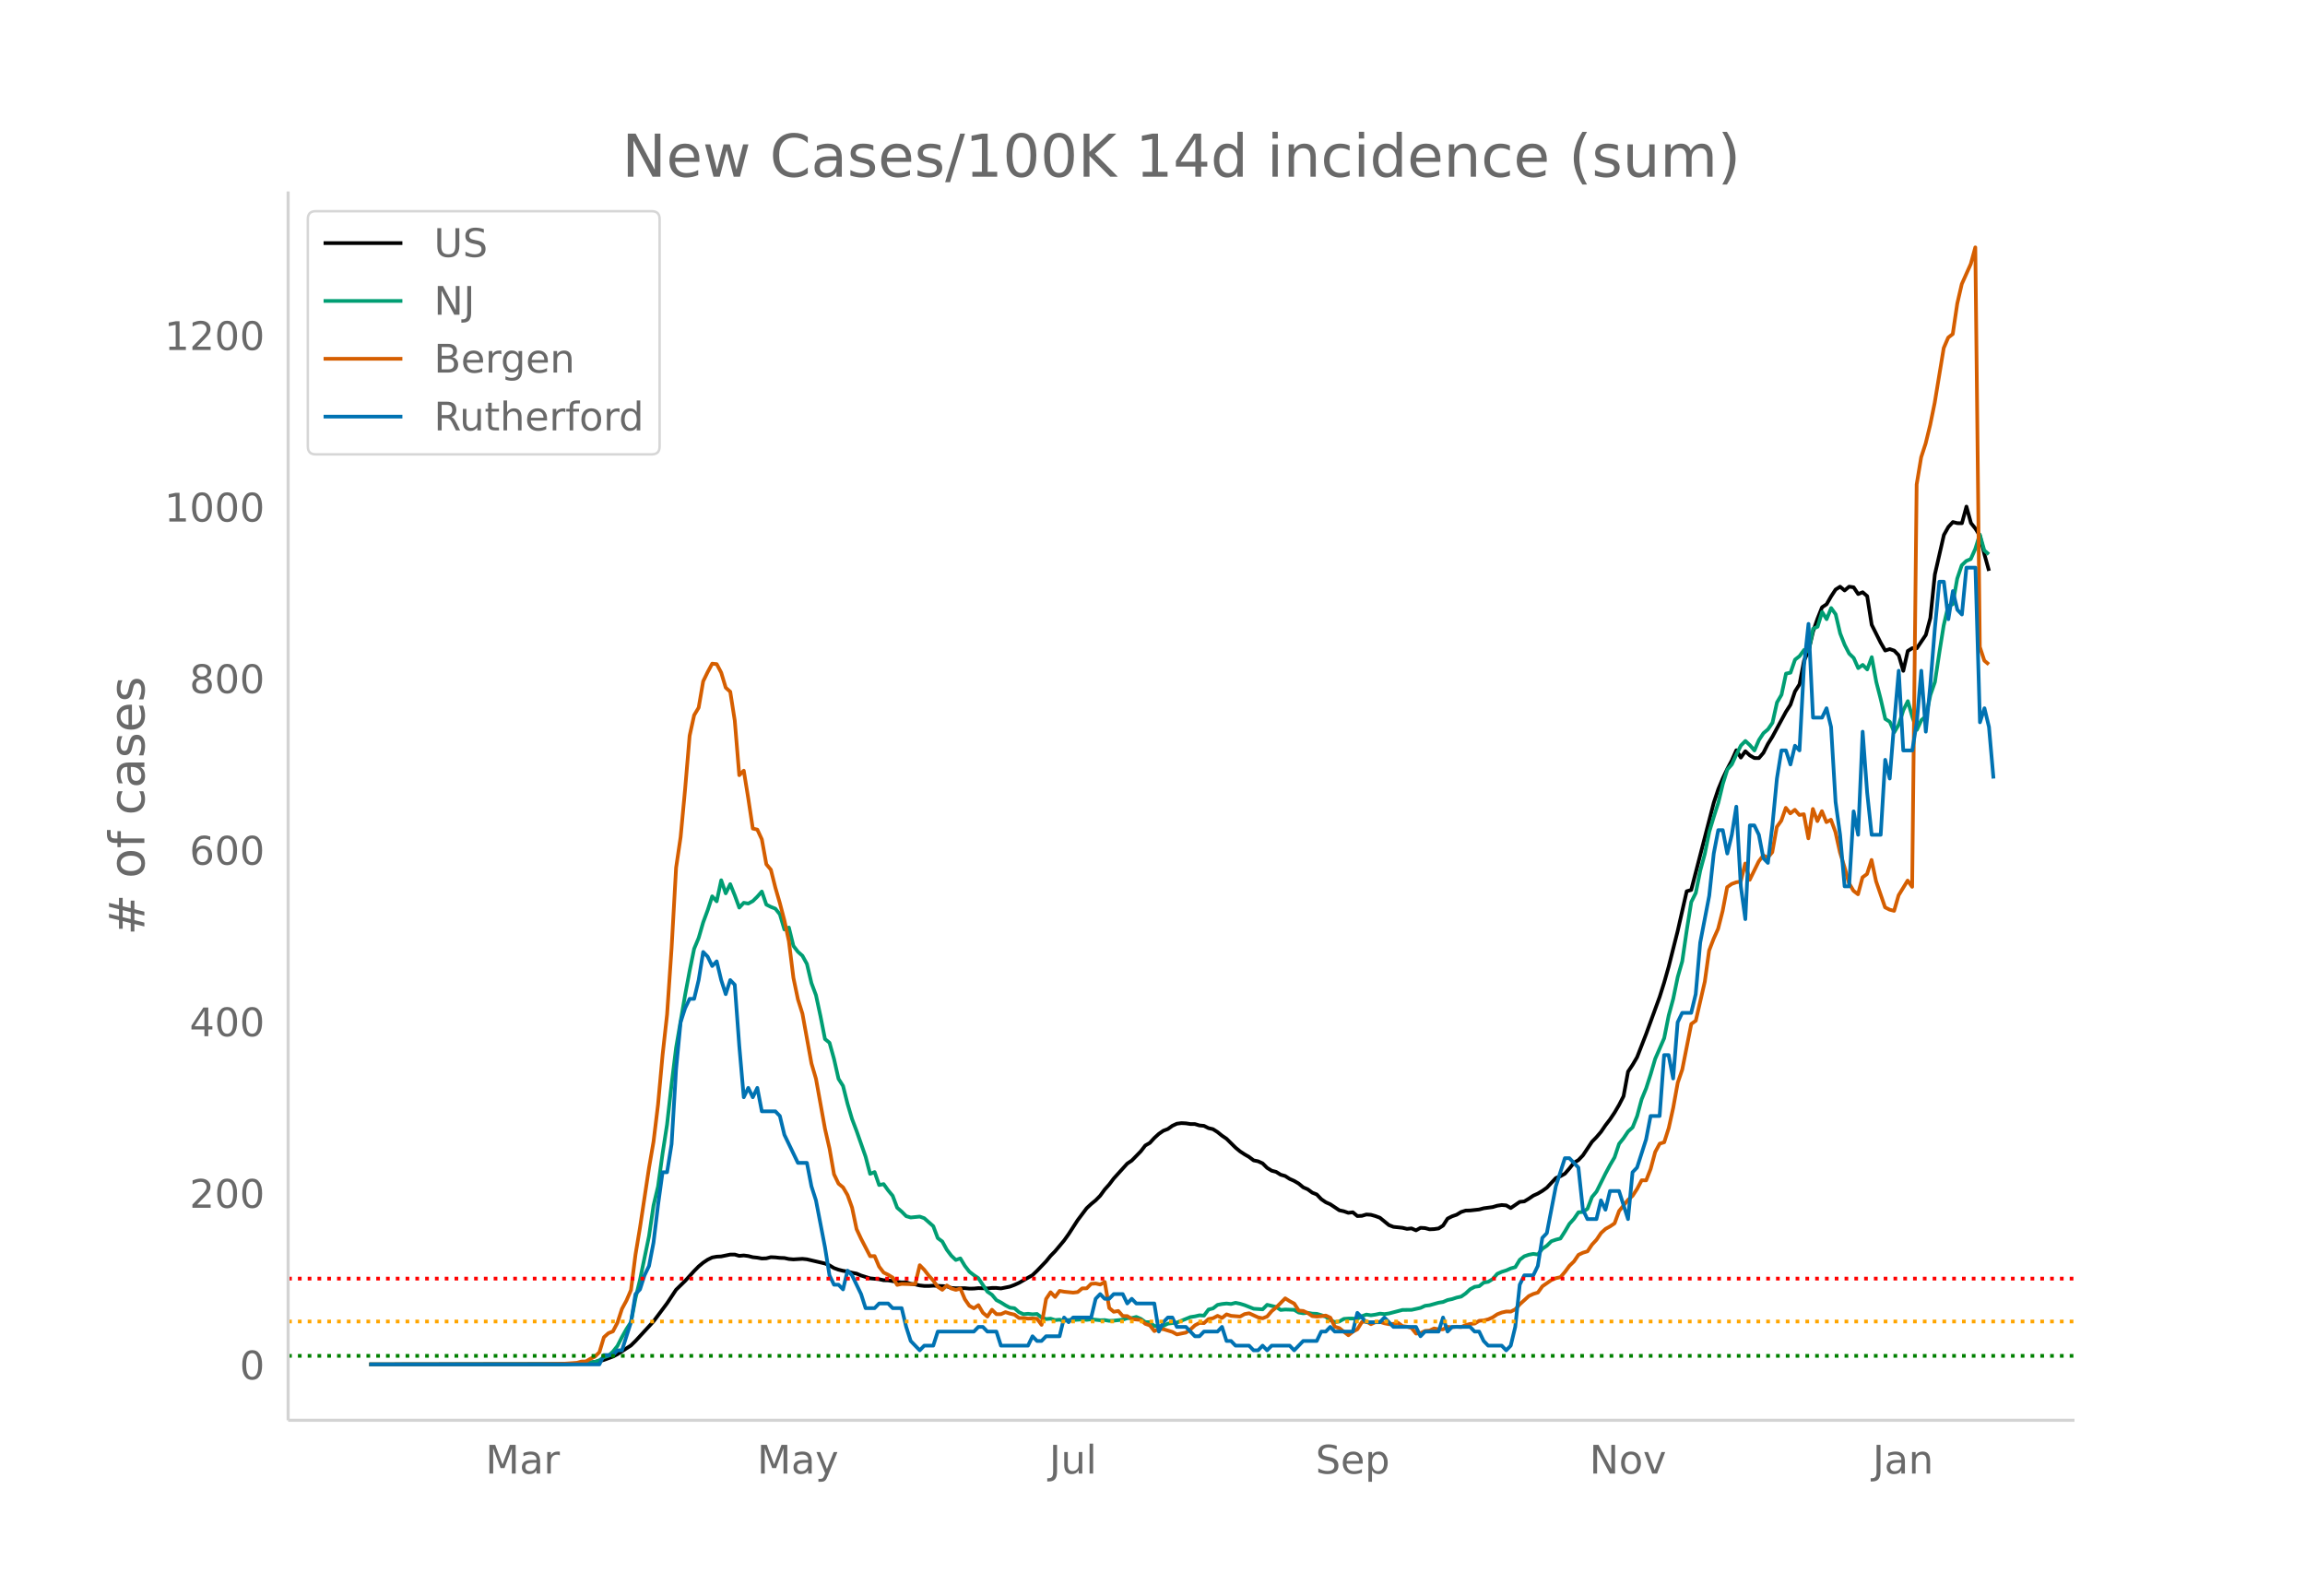 <svg height="864" viewBox="0 0 936 648" width="1248" xmlns="http://www.w3.org/2000/svg" xmlns:xlink="http://www.w3.org/1999/xlink"><defs><style>*{stroke-linecap:butt;stroke-linejoin:round}</style></defs><g id="figure_1"><path d="M0 648h936V0H0z" fill="#fff" id="patch_1"/><g id="axes_1"><path d="M117 576.72h725.4V77.76H117z" fill="none" id="patch_2"/><path clip-path="url(#p81be556a2b)" d="M149.973 554.04l76.936-.107 7.327-.247 5.496-.422 1.832-.217 1.831-.343 1.832-.483 3.664-1.355 1.832-.96 5.495-3.569 1.832-1.797 7.327-7.962 5.496-7.346 3.663-5.51 3.664-3.58 3.664-4.026 1.831-1.857 1.832-1.524 1.832-1.22 1.832-.896 1.832-.327 1.832-.1 3.663-.755 1.832-.01 1.832.543 1.832-.172 1.831.242 1.832.47 1.832.19 1.832.336 1.832-.066 1.832-.474 1.831.085 1.832.199 1.832.068 1.832.397 1.832.157 3.663-.22 1.832.185 7.327 1.71 1.832.746 1.832 1.105 1.832.658 1.832.453 1.831.296 1.832.496 1.832.348 1.832.776 3.664 1.147 3.663.346 1.832.42 1.832.042 3.663.62 1.832.218 1.832-.044 1.832.61 1.832.248 1.832.422 1.831.198 1.832.016 1.832-.128 5.495.256 1.832.675 1.832.113 3.664-.02 1.832.174 1.831-.024 1.832-.181 3.664.136 1.832-.197 1.831-.002 1.832.196 3.664-.735 1.832-.697 1.832-.83 5.495-3.134 1.832-1.754 3.663-3.816 1.832-2.25 1.832-1.868 3.664-4.376 1.832-2.566 3.663-5.664 3.664-4.88 1.832-1.713 1.831-1.496 1.832-1.862 1.832-2.515 1.832-2.054 1.832-2.417 5.495-6.064 1.832-1.231 3.664-3.747 1.831-2.37 1.832-1.047 1.832-2.006 1.832-1.67 1.832-1.266 1.832-.702 1.831-1.313 1.832-.844 1.832-.242 1.832.09 1.832.284 1.831.016 1.832.555 1.832.162 1.832.923 1.832.432 1.832 1.16 1.831 1.478 1.832 1.244 3.664 3.62 1.832 1.512 1.831 1.201 1.832 1.062 1.832 1.391 1.832.374 1.832.844 1.832 1.826 1.831 1.138 1.832.492 1.832 1.146 1.832.53 1.832 1.18 1.831.81 1.832 1.083 1.832 1.524 1.832.794 1.832 1.365 1.832.725 1.831 1.92 1.832 1.259 1.832.812 3.664 2.445 1.831.397 1.832.64 1.832-.23 1.832 1.53 1.832-.085 1.832-.546 1.831.126 1.832.517 1.832.682 3.664 2.985 1.831.712 3.664.378 1.832.444 1.832-.197 1.832.793 1.831-1.026 1.832.106 1.832.5 1.832-.086 1.832-.265 1.831-1.172 1.832-2.831 1.832-.93 1.832-.63 1.832-1.119 1.832-.575 1.831-.044 3.664-.402 1.832-.487 3.663-.49 1.832-.553 1.832-.279 1.832.15 1.832 1.076 3.663-2.514 1.832-.186 1.832-1.1 1.832-1.24 1.832-.834 1.831-1.084 1.832-1.31 3.664-3.926 1.832-.722 1.832-1.04 1.831-2.111 1.832-2.306 1.832-1.114 1.832-1.922 3.663-5.492 1.832-1.889 1.832-2.143 1.832-2.683 1.832-2.384 1.832-2.73 1.831-3.124 1.832-3.568 1.832-9.979 1.832-2.739 1.832-3.124 3.663-9.4 5.496-15.07 1.832-5.817 1.831-6.46 3.664-14.511 3.664-16.122 1.831-.526 9.16-35.437 1.831-5.473 1.832-4.413 1.832-3.858 1.832-3.41 1.832-4.133 1.831 2.971 1.832-2.58 1.832 1.711 1.832 1.058 1.832.02 1.832-2.134 1.831-3.627 1.832-2.933 5.496-10.133 1.831-2.855 1.832-5.38 1.832-2.897 1.832-9.575 1.832-3.95 1.832-7.878 1.831-5.285 1.832-4.6 1.832-1.216 1.832-3.195 1.832-2.784 1.831-1.151 1.832 1.53 1.832-1.55 1.832.262 1.832 2.74 1.832-.736 1.831 1.59 1.832 11.633 3.664 7.32 1.832 3.133 1.831-.583 1.832.63 1.832 1.91 1.832 6.289 1.832-8.071 1.832-1.146 1.831.06 3.664-5.427 1.832-6.902 1.832-17.654 3.663-16.028 1.832-3.27 1.832-1.987 1.832.462 1.832.01 1.831-6.741 1.832 6.677 1.832 2.28 1.832 2.995 1.832 7.54 1.831 6.609h0" fill="none" stroke="#000" stroke-linecap="round" stroke-width="1.5" id="line2d_1"/><path clip-path="url(#p81be556a2b)" d="M149.973 554.04l80.6-.09 5.495-.216 1.832-.078 3.664-.663 1.831-.635 1.832-1.22 1.832-.573 1.832-1.714 1.832-2.294 1.832-3.612 1.831-3.255 1.832-2.824 1.832-9.667 1.832-7.546 3.663-17.726 1.832-12.433 1.832-7.73 1.832-13.322 1.832-11.852 1.832-16.303 1.831-14.871 3.664-21.37 1.832-9.786 1.832-8.996 1.831-4.377 1.832-6.322 1.832-4.957 1.832-5.636 1.832 2.024 1.832-8.55 1.831 5.306 1.832-3.733 1.832 4.53 1.832 5.004 1.832-1.961 1.831.314 1.832-1 1.832-1.793 1.832-2.094 1.832 5.31 1.832.926 1.831.721 1.832 2.29 1.832 6.166 1.832-.792 1.832 7.447 1.831 2.4 1.832 1.616 1.832 3.334 1.832 7.761 1.832 4.898 1.832 8.51 1.831 9.315 1.832 1.49 1.832 6.593 1.832 8.071 1.832 2.883 1.831 7.275 1.832 6.177 1.832 4.827 3.664 10.444 1.832 6.981 1.831-.73 1.832 5.272 1.832-.38 1.832 2.545 1.832 2.204 1.831 4.847 1.832 1.577 1.832 1.85 1.832.538 3.664-.369 1.831.663 3.664 3.232 1.832 4.855 1.832 1.365 1.831 3.337 1.832 2.432 1.832 1.737 1.832-.65 1.832 3.039 1.832 2.36 1.831 1.42 1.832 1.228 3.664 5.47 1.832 1.248 1.831 2.18 1.832.957 1.832 1.157 1.832.969 1.832.204 1.832 1.616 1.831.82 1.832-.177 1.832.216 1.832-.146 1.832 1.455 1.831.636 1.832-.18 1.832.576 1.832-.16 1.832.485 1.832-.364 1.831.031 3.664-.255 1.832.173 1.832-.224 3.663.384 1.832-.074 1.832.318 1.832-.079 3.663-.396 1.832-.596 1.832-.067 1.832-.447 1.832.773 1.831 1.318 1.832.058 1.832 1.526 1.832.125 1.832-.184 1.832-.894 3.663-.447 5.496-2.224 1.831-.278 1.832-.436 1.832.126 1.832-2.463 1.832-.463 1.832-1.427 1.831-.361 1.832-.2 1.832.2 1.832-.49 1.832.388 1.831.56 3.664 1.46 3.664.255 1.832-1.844 3.663.887 1.832 1.204 1.832-.177 3.663.133 1.832 1.09 1.832.307 1.832-.189 1.832.33 1.832.078 1.831.534 1.832.659 1.832 1.368 1.832.804 1.832-.274 1.831-1.036 1.832-.133h1.832l1.832.133 1.832-1.098 1.832-.659 1.831.294 1.832-.27 1.832-.4 1.832.184 1.832-.255 5.495-1.435 3.664-.024 3.663-.808 1.832-.843 1.832-.227 3.664-1.036 1.831-.294 1.832-.792 1.832-.388 1.832-.604 1.832-.404 1.832-1.275 1.831-1.71 1.832-.984 1.832-.243 1.832-1.479 1.832-.313 1.831-1.126 1.832-2.098 1.832-.832 1.832-.564 1.832-.824 1.832-.51 1.831-3.012 1.832-1.396 1.832-.631 1.832-.342 1.832.26 1.831-2.33 1.832-1.251 1.832-1.816 1.832-.636 1.832-.466 1.832-2.86 1.831-3.105 1.832-2.02 1.832-2.67 1.832-.126 1.832-1.302 1.831-4.77 1.832-2.196 3.664-7.365 1.832-3.427 1.832-3.114 1.831-5.483 1.832-2.302 1.832-2.73 1.832-1.663 1.832-4.588 1.831-6.824 1.832-4.44 1.832-5.714 1.832-6.251 3.664-8.413 1.831-9.232 1.832-6.737 1.832-8.875 1.832-6.373 1.832-12.625 1.831-11.436 1.832-3.682 1.832-9.138 1.832-6.738 1.832-9 1.832-6.091 1.831-5.695 1.832-7.636 1.832-5.831 1.832-2.102 1.832-4.009 1.831-3.623 1.832-1.86 1.832 1.726 1.832 2.13 1.832-4.24 1.832-2.776 1.831-1.553 1.832-2.687 1.832-8.24 1.832-3.121 1.832-8.593 1.831-.38 1.832-5.287 1.832-1.428 1.832-2.51 1.832.636 1.832-9.248 1.831-.831 1.832-5.97 1.832 2.91 1.832-4.514 1.832 2.53 1.831 7.77 1.832 4.662 1.832 3.534 1.832 1.769 1.832 4.13 1.832-1.31 1.831 1.843 1.832-4.981 1.832 10.028 1.832 7.122 1.832 7.938 1.831 1.153 1.832 4.22 1.832-3.142 1.832-5.776 1.832-3.687 1.832 6.444 1.831 5.208 1.832-3.942 1.832-1.549 1.832-8.663 1.832-5.271 1.831-12.142L789.277 254l1.832-7.926 1.832-.706 1.832-10.393 1.832-5.412 1.831-1.769 1.832-.784 1.832-4.095 1.832-5.863 1.832 6.444 1.831 1.608h0" fill="none" stroke="#009e73" stroke-linecap="round" stroke-width="1.5" id="line2d_2"/><path clip-path="url(#p81be556a2b)" d="M149.973 554.04l69.609-.075 9.159-.187 5.495-.373 1.832-.523 1.832-.038 1.832-1.083 1.832-.86 1.831-1.793 1.832-6.091 1.832-1.644 1.832-.748 1.832-3.512 1.832-5.643 1.831-3.363 1.832-4.26 1.832-14.386 1.832-11.023 3.663-24.252 1.832-10.612 1.832-15.096 1.832-20.029 1.832-16.479 1.832-26.979 1.831-32.659 1.832-12.406 1.832-19.543 1.832-21.635 1.832-8.333 1.831-3.064 1.832-10.687 1.832-3.775 1.832-3.4 1.832.187 1.832 3.475 1.831 6.09 1.832 1.645 1.832 11.696 1.832 22.196 1.832-1.83 1.831 11.321 1.832 12.182 1.832.411 1.832 3.961 1.832 10.126 1.832 2.205 1.831 7.287 1.832 6.315 1.832 6.987 1.832 8.483 1.832 14.835 1.831 8.743 1.832 5.83 3.664 20.178 1.832 6.24 3.663 20.328 1.832 7.997 1.832 10.462 1.832 3.812 1.832 1.495 1.831 3.138 1.832 5.082 1.832 8.744 1.832 3.924 3.664 7.062 1.831-.037 1.832 4.297 1.832 2.392 1.832.896 1.832 1.121 1.831 2.99 1.832-.411 3.664.112 1.832-.038 1.832-7.66 1.831 1.869 1.832 2.354 1.832 2.018 1.832 2.54 1.832 1.196 1.831-1.756 1.832 1.233 1.832.56 1.832-.523 1.832 4.335 1.832 2.653 1.831 1.009 1.832-1.27 1.832 3.101 1.832 1.532 1.832-2.765 1.831 1.794h1.832l1.832-.823 1.832.598 1.832.411 1.832 1.383h1.831l1.832.224 1.832-.037 1.832.112 1.832 2.466 1.831-10.5 1.832-2.728 1.832 1.906 1.832-2.466 1.832.336 3.663.374 1.832-.225 1.832-1.494 1.832-.038 1.832-1.83 1.831-.113 1.832.411 1.832-1.046 1.832 10.575 1.832 1.532 1.832-.336 1.831 2.055 1.832.037 1.832 1.196 3.664.374 1.831 1.57 1.832.634 1.832 2.317 1.832-.897 1.832.112 3.663 1.121 1.832 1.01 3.664-.748 1.832-1.27 1.831-1.682 1.832-.972 1.832.075 1.832-1.644 1.832-.336 1.832-.972 1.831.86 1.832-1.458 1.832.598 3.664.3 1.831-1.01 1.832-.336 3.664 1.681 1.832.374 1.832-.747 1.831-2.168 1.832-1.494 3.664-3.7 1.832 1.159 1.831.971 1.832 2.84 1.832.15 1.832.86 1.832 1.232 1.832.187 1.831-.15 1.832-.261 1.832.86 1.832 3.661 1.832.598 3.663 2.878 1.832-1.458 1.832-.971 1.832-2.952 1.832-.262 1.831 1.159 1.832-.86 1.832-.075 1.832.56 1.832.375 1.831-.15 1.832-.411 1.832 1.345 1.832.224 1.832.524 1.832 2.279 1.831-.187 1.832-.897 1.832-.15 1.832-.859 1.832.374 1.831-.037 1.832-.972 1.832.15 1.832-.225 1.832.15 1.832-.822 1.831-.449 1.832-.149 1.832-1.121 1.832-.15 1.832-.448 1.831-.822 1.832-1.233 1.832-.71 1.832-.411 1.832.037 1.832-.934 1.831-2.055 3.664-3.326 1.832-.86 1.832-.56 1.831-2.54 3.664-2.542 1.832-.747 1.832-.411 1.832-2.13 1.831-2.504 1.832-1.756 1.832-2.69 1.832-.86 1.832-.56 1.831-2.728 1.832-1.98 1.832-2.728 1.832-1.682 1.832-1.009 1.832-1.233 1.831-5.007 3.664-4.559 1.832-1.644 1.832-2.803 1.831-3.475 1.832.038 1.832-4.671 1.832-6.838 1.832-3.4 1.832-.561 1.831-5.755 1.832-8.295 1.832-10.127 1.832-5.343 3.663-18.535 1.832-1.307 3.664-15.881L694.023 386l1.832-4.783 1.831-4.073 1.832-7.25 1.832-9.64 1.832-1.308 1.832-.673 1.831-.299 1.832-7.323 1.832 6.614 3.664-7.474 1.832-2.429 1.831.86 1.832-2.168 1.832-10.238 1.832-2.579 1.832-5.194 1.831 2.242 1.832-1.457 1.832 2.093 1.832-.3 1.832 9.79 1.832-11.92 1.831 4.933 1.832-4.035 1.832 4.446 1.832-.971 1.832 4.97 1.831 8.258 1.832 5.978 1.832 6.54 1.832 3.101 1.832 1.42 1.832-6.875 1.831-1.346 1.832-5.717 1.832 8.632 3.664 10.612 1.831.934 1.832.486 1.832-6.315 3.664-5.979 1.832 2.541 1.831-163.369 1.832-11.06 1.832-5.643 1.832-7.51 1.832-8.969 3.663-22.233 1.832-4.26 1.832-1.42 1.832-12.369 1.832-7.922 3.663-8.183 1.832-6.726 1.832 162.248 1.832 5.568 1.831 1.532h0" fill="none" stroke="#d55e00" stroke-linecap="round" stroke-width="1.5" id="line2d_3"/><path clip-path="url(#p81be556a2b)" d="M149.973 554.04h93.422l1.832-3.806h3.664l1.832-1.904h1.832l3.663-11.419 1.832-11.419 1.832-1.903 1.832-5.71 1.831-3.806 1.832-9.515 1.832-15.226 1.832-13.322h1.832l1.832-11.42 1.831-30.45 1.832-19.032 1.832-5.709 1.832-3.806h1.832l1.831-7.613 1.832-11.42 1.832 1.904 1.832 3.806 1.832-1.903 1.832 7.613 1.831 5.71 1.832-5.71 1.832 1.903 1.832 24.741 1.832 20.935 1.831-3.806 1.832 3.806 1.832-3.806 1.832 9.516h5.495l1.832 1.903 1.832 7.613 5.495 11.419h3.664l1.832 9.515 1.832 5.71 3.663 19.032 1.832 11.419 1.832 3.806h1.832l1.832 1.903 1.831-7.612 1.832 1.903 3.664 7.612 1.832 5.71h3.663l1.832-1.903h3.664l1.832 1.903h3.663l1.832 7.613 1.832 5.71 3.664 3.805 1.831-1.903h3.664l1.832-5.71h14.654l1.832-1.902h1.832l1.832 1.903h3.663l1.832 5.71h10.991l1.832-3.807 1.832 1.903h1.832l1.831-1.903h5.496l1.832-7.613 1.832 1.903 1.831-1.903h7.328l1.831-7.612 1.832-1.904 1.832 1.904h1.832l1.832-1.904h3.663l1.832 3.807 1.832-1.903 1.832 1.903h7.327l1.832 11.419 1.832-3.807 1.832-1.903h1.831l1.832 3.807h3.664l3.663 3.806h1.832l1.832-1.903h5.496l1.831-1.903 1.832 5.71h1.832l1.832 1.902h5.495l1.832 1.903h1.832l1.832-1.903 1.832 1.903 1.831-1.903h7.328l1.831 1.903 3.664-3.806h5.496l1.831-3.806h1.832l1.832-1.903 1.832 1.903h7.327l1.832-7.613 3.664 3.806h5.495l1.832-1.903 3.663 3.807h9.16l1.831 3.806 1.832-1.903h5.496l1.831-5.71 1.832 5.71 1.832-1.903h7.327l1.832 1.903h1.832l1.832 3.806 1.832 1.903h5.495l1.832 1.903 1.832-1.903 1.832-7.612 1.831-17.129 1.832-3.806h3.664l1.832-3.807 1.831-11.419 1.832-1.903 3.664-19.032 3.664-11.419h1.831l3.664 3.807 1.832 17.128 1.832 3.807h3.663l1.832-7.613 1.832 3.806 1.832-7.612h3.663l3.664 11.419 1.832-19.032 1.832-1.903 3.663-11.42 1.832-9.515h3.664l1.832-24.741h1.831l1.832 9.516 1.832-22.839 1.832-3.806h3.663l1.832-7.613 1.832-20.934 3.664-19.032 1.832-17.129 1.831-9.516h1.832l1.832 9.516 1.832-7.612 1.832-11.42 1.831 32.355 1.832 13.322 1.832-38.064h1.832l1.832 3.807 1.832 9.515 1.831 1.904 1.832-15.226 1.832-19.031 1.832-11.42h1.832l1.831 5.71 1.832-7.613 1.832 1.904 1.832-34.258 1.832-17.128 1.832 38.063h3.663l1.832-3.806 1.832 7.613 1.832 30.45 1.831 13.323 1.832 20.935h1.832l1.832-30.451 1.832 9.516 1.832-41.87 1.831 24.741 1.832 17.129h3.664l1.832-30.451 1.831 7.613 1.832-22.838 1.832-20.935 1.832 32.354h3.664l1.831-11.42 1.832-20.934 1.832 24.74 1.832-19.03 1.832-22.839 1.831-19.032h1.832l1.832 15.226 1.832-11.42 1.832 7.613 1.832 1.904 1.831-19.032h3.664l1.832 62.805 1.832-5.71 1.831 7.613 1.832 20.935h0" fill="none" stroke="#0072b2" stroke-linecap="round" stroke-width="1.5" id="line2d_4"/><path clip-path="url(#p81be556a2b)" d="M117 550.557h725.4" fill="none" stroke="green" stroke-dasharray="1.5,2.475" stroke-width="1.5" id="line2d_5"/><path clip-path="url(#p81be556a2b)" d="M117 536.623h725.4" fill="none" stroke="orange" stroke-dasharray="1.5,2.475" stroke-width="1.5" id="line2d_6"/><path clip-path="url(#p81be556a2b)" d="M117 519.206h725.4" fill="none" stroke="red" stroke-dasharray="1.5,2.475" stroke-width="1.5" id="line2d_7"/><path d="M117 576.72V77.76" fill="none" stroke="#d3d3d3" stroke-linecap="square" stroke-width="1.25" id="patch_3"/><path d="M117 576.72h725.4" fill="none" stroke="#d3d3d3" stroke-linecap="square" stroke-width="1.25" id="patch_4"/><g id="matplotlib.axis_1"><g id="xtick_1"><g transform="matrix(.16 0 0 -.16 197.16 598.378)" fill="#696969" id="text_1"><defs><path d="M9.813 72.906h14.703l18.593-49.61 18.703 49.61h14.704V0H66.89v64.016l-18.797-50h-9.907l-18.796 50V0H9.813z" id="DejaVuSans-77"/><path d="M34.281 27.484q-10.89 0-15.093-2.484-4.204-2.484-4.204-8.5 0-4.781 3.157-7.594 3.156-2.797 8.562-2.797 7.485 0 12 5.297 4.516 5.297 4.516 14.078v2zm17.922 3.72V0H43.22v8.297Q40.14 3.328 35.547.953q-4.594-2.375-11.234-2.375-8.391 0-13.36 4.719Q6 8.016 6 15.922q0 9.219 6.172 13.906 6.187 4.688 18.437 4.688h12.61v.89q0 6.203-4.078 9.594-4.078 3.39-11.453 3.39-4.688 0-9.141-1.124-4.438-1.125-8.531-3.375v8.312q4.921 1.906 9.562 2.844 4.64.953 9.031.953 11.875 0 17.735-6.156 5.86-6.14 5.86-18.64z" id="DejaVuSans-97"/><path d="M41.11 46.297q-1.516.875-3.297 1.281Q36.03 48 33.89 48q-7.625 0-11.703-4.953-4.079-4.953-4.079-14.234V0H9.08v54.688h9.03v-8.5q2.844 4.984 7.375 7.39Q30.031 56 36.531 56q.922 0 2.047-.125 1.125-.11 2.484-.36z" id="DejaVuSans-114"/></defs><use xlink:href="#DejaVuSans-77"/><use x="86.279" xlink:href="#DejaVuSans-97"/><use x="147.559" xlink:href="#DejaVuSans-114"/></g></g><g id="xtick_2"><g transform="matrix(.16 0 0 -.16 307.455 598.378)" fill="#696969" id="text_2"><defs><path d="M32.172-5.078q-3.797-9.766-7.422-12.735-3.61-2.984-9.656-2.984H7.906v7.516h5.282q3.703 0 5.75 1.765Q21-9.766 23.483-3.219l1.61 4.094-22.11 53.813H12.5l17.094-42.766 17.093 42.766h9.516z" id="DejaVuSans-121"/></defs><use xlink:href="#DejaVuSans-77"/><use x="86.279" xlink:href="#DejaVuSans-97"/><use x="147.559" xlink:href="#DejaVuSans-121"/></g></g><g id="xtick_3"><g transform="matrix(.16 0 0 -.16 426.084 598.378)" fill="#696969" id="text_3"><defs><path d="M9.813 72.906h9.859V5.078q0-13.187-5-19.14-5-5.954-16.094-5.954h-3.75v8.297h3.078q6.531 0 9.219 3.672Q9.813-4.39 9.813 5.078z" id="DejaVuSans-74"/><path d="M8.5 21.578v33.11h8.984V21.922q0-7.766 3.016-11.656 3.031-3.875 9.094-3.875 7.265 0 11.484 4.64 4.234 4.64 4.234 12.656v31h8.985V0h-8.984v8.406Q42.047 3.422 37.718 1q-4.313-2.422-10.032-2.422-9.421 0-14.312 5.86Q8.5 10.296 8.5 21.578zM31.11 56z" id="DejaVuSans-117"/><path d="M9.422 75.984h8.984V0H9.422z" id="DejaVuSans-108"/></defs><use xlink:href="#DejaVuSans-74"/><use x="29.492" xlink:href="#DejaVuSans-117"/><use x="92.871" xlink:href="#DejaVuSans-108"/></g></g><g id="xtick_4"><g transform="matrix(.16 0 0 -.16 534.23 598.378)" fill="#696969" id="text_4"><defs><path d="M53.516 70.516V60.89q-5.61 2.687-10.594 4-4.984 1.328-9.625 1.328-8.047 0-12.422-3.125t-4.375-8.89q0-4.845 2.906-7.313 2.907-2.453 11.016-3.97l5.953-1.218q11.031-2.11 16.281-7.406 5.25-5.297 5.25-14.172 0-10.61-7.11-16.078-7.093-5.469-20.812-5.469-5.172 0-11.015 1.172Q13.14.922 6.89 3.219v10.156q6-3.36 11.765-5.078 5.766-1.703 11.328-1.703 8.438 0 13.032 3.312 4.593 3.328 4.593 9.485 0 5.359-3.297 8.39-3.296 3.032-10.812 4.547L27.484 33.5q-11.03 2.188-15.968 6.875-4.922 4.688-4.922 13.047 0 9.672 6.812 15.234 6.813 5.563 18.766 5.563 5.14 0 10.453-.938 5.328-.922 10.89-2.765z" id="DejaVuSans-83"/><path d="M56.203 29.594v-4.39H14.891q.593-9.282 5.593-14.142 5-4.859 13.938-4.859 5.172 0 10.031 1.266 4.86 1.265 9.656 3.812v-8.5Q49.266.734 44.187-.344 39.11-1.422 33.892-1.422q-13.094 0-20.735 7.61-7.64 7.625-7.64 20.625 0 13.421 7.25 21.296Q20.016 56 32.328 56q11.031 0 17.453-7.11 6.422-7.093 6.422-19.296zm-8.984 2.64q-.094 7.36-4.125 11.75-4.032 4.407-10.672 4.407-7.516 0-12.031-4.25-4.516-4.25-5.203-11.97z" id="DejaVuSans-101"/><path d="M18.11 8.203v-29H9.077v75.484h9.031v-8.296q2.844 4.875 7.157 7.234Q29.594 56 35.594 56q9.968 0 16.187-7.906 6.235-7.907 6.235-20.797T51.78 6.484q-6.218-7.906-16.187-7.906-6 0-10.328 2.375-4.313 2.375-7.157 7.25zm30.578 19.094q0 9.906-4.079 15.547-4.078 5.64-11.203 5.64-7.14 0-11.218-5.64-4.079-5.64-4.079-15.547 0-9.906 4.078-15.547 4.079-5.64 11.22-5.64 7.124 0 11.202 5.64t4.078 15.547z" id="DejaVuSans-112"/></defs><use xlink:href="#DejaVuSans-83"/><use x="63.477" xlink:href="#DejaVuSans-101"/><use x="125" xlink:href="#DejaVuSans-112"/></g></g><g id="xtick_5"><g transform="matrix(.16 0 0 -.16 645.435 598.378)" fill="#696969" id="text_5"><defs><path d="M9.813 72.906h13.28l32.329-60.984v60.984h9.562V0h-13.28L19.39 60.984V0H9.813z" id="DejaVuSans-78"/><path d="M30.61 48.39q-7.22 0-11.422-5.64-4.204-5.64-4.204-15.453 0-9.813 4.172-15.453 4.188-5.64 11.453-5.64 7.188 0 11.375 5.655 4.203 5.672 4.203 15.438 0 9.719-4.203 15.406-4.187 5.688-11.375 5.688zm0 7.61q11.718 0 18.406-7.625 6.703-7.61 6.703-21.078 0-13.422-6.703-21.078-6.688-7.64-18.407-7.64-11.765 0-18.437 7.64-6.656 7.656-6.656 21.078 0 13.469 6.656 21.078Q18.844 56 30.609 56z" id="DejaVuSans-111"/><path d="M2.984 54.688H12.5L29.594 8.797l17.093 45.89h9.516L35.687 0H23.485z" id="DejaVuSans-118"/></defs><use xlink:href="#DejaVuSans-78"/><use x="74.805" xlink:href="#DejaVuSans-111"/><use x="135.986" xlink:href="#DejaVuSans-118"/></g></g><g id="xtick_6"><g transform="matrix(.16 0 0 -.16 760.458 598.378)" fill="#696969" id="text_6"><defs><path d="M54.89 33.016V0h-8.984v32.719q0 7.765-3.031 11.61-3.031 3.858-9.078 3.858-7.281 0-11.484-4.64-4.204-4.625-4.204-12.64V0H9.08v54.688h9.03v-8.5q3.235 4.937 7.594 7.374Q30.078 56 35.797 56q9.422 0 14.25-5.828 4.844-5.828 4.844-17.156z" id="DejaVuSans-110"/></defs><use xlink:href="#DejaVuSans-74"/><use x="29.492" xlink:href="#DejaVuSans-97"/><use x="90.771" xlink:href="#DejaVuSans-110"/></g></g></g><g id="matplotlib.axis_2"><g id="ytick_1"><g transform="matrix(.16 0 0 -.16 97.32 560.119)" fill="#696969" id="text_7"><defs><path d="M31.781 66.406q-7.61 0-11.453-7.5Q16.5 51.422 16.5 36.375q0-14.984 3.828-22.484 3.844-7.5 11.453-7.5 7.672 0 11.5 7.5 3.844 7.5 3.844 22.484 0 15.047-3.844 22.531-3.828 7.5-11.5 7.5zm0 7.813q12.266 0 18.735-9.703 6.468-9.688 6.468-28.141 0-18.406-6.468-28.11-6.47-9.687-18.735-9.687-12.25 0-18.718 9.688-6.47 9.703-6.47 28.109 0 18.453 6.47 28.14Q19.53 74.22 31.78 74.22z" id="DejaVuSans-48"/></defs><use xlink:href="#DejaVuSans-48"/></g></g><g id="ytick_2"><g transform="matrix(.16 0 0 -.16 76.96 490.451)" fill="#696969" id="text_8"><defs><path d="M19.188 8.297h34.421V0H7.33v8.297q5.609 5.812 15.296 15.594 9.703 9.797 12.188 12.64 4.734 5.313 6.609 9 1.89 3.688 1.89 7.25 0 5.813-4.078 9.469-4.078 3.672-10.625 3.672-4.64 0-9.797-1.61-5.14-1.609-11-4.89v9.969Q13.767 71.78 18.938 73q5.188 1.219 9.485 1.219 11.328 0 18.062-5.672 6.735-5.656 6.735-15.125 0-4.5-1.688-8.531-1.672-4.016-6.125-9.485-1.218-1.422-7.765-8.187-6.532-6.766-18.453-18.922z" id="DejaVuSans-50"/></defs><use xlink:href="#DejaVuSans-50"/><use x="63.623" xlink:href="#DejaVuSans-48"/><use x="127.246" xlink:href="#DejaVuSans-48"/></g></g><g id="ytick_3"><g transform="matrix(.16 0 0 -.16 76.96 420.784)" fill="#696969" id="text_9"><defs><path d="M37.797 64.313L12.89 25.39h24.906zm-2.594 8.593H47.61V25.391h10.407v-8.203H47.609V0h-9.812v17.188H4.89v9.515z" id="DejaVuSans-52"/></defs><use xlink:href="#DejaVuSans-52"/><use x="63.623" xlink:href="#DejaVuSans-48"/><use x="127.246" xlink:href="#DejaVuSans-48"/></g></g><g id="ytick_4"><g transform="matrix(.16 0 0 -.16 76.96 351.116)" fill="#696969" id="text_10"><defs><path d="M33.016 40.375q-6.641 0-10.532-4.547-3.875-4.531-3.875-12.437 0-7.86 3.875-12.438 3.891-4.562 10.532-4.562 6.64 0 10.515 4.562 3.875 4.578 3.875 12.438 0 7.906-3.875 12.437-3.875 4.547-10.515 4.547zm19.578 30.922v-8.984q-3.719 1.75-7.5 2.671-3.782.938-7.5.938-9.766 0-14.922-6.594-5.14-6.594-5.875-19.922 2.875 4.25 7.219 6.516 4.359 2.266 9.578 2.266 10.984 0 17.36-6.672 6.374-6.657 6.374-18.125 0-11.235-6.64-18.032-6.641-6.78-17.672-6.78-12.657 0-19.344 9.687-6.688 9.703-6.688 28.109 0 17.281 8.204 27.563 8.203 10.28 22.015 10.28 3.719 0 7.5-.734t7.89-2.187z" id="DejaVuSans-54"/></defs><use xlink:href="#DejaVuSans-54"/><use x="63.623" xlink:href="#DejaVuSans-48"/><use x="127.246" xlink:href="#DejaVuSans-48"/></g></g><g id="ytick_5"><g transform="matrix(.16 0 0 -.16 76.96 281.449)" fill="#696969" id="text_11"><defs><path d="M31.781 34.625q-7.031 0-11.062-3.766-4.016-3.765-4.016-10.343 0-6.594 4.016-10.36Q24.75 6.391 31.78 6.391q7.032 0 11.078 3.78 4.063 3.798 4.063 10.345 0 6.578-4.031 10.343-4.016 3.766-11.11 3.766zm-9.86 4.188q-6.343 1.562-9.89 5.906Q8.5 49.079 8.5 55.329q0 8.733 6.219 13.812 6.234 5.078 17.062 5.078 10.89 0 17.094-5.078 6.203-5.079 6.203-13.813 0-6.25-3.547-10.61-3.531-4.343-9.828-5.906 7.125-1.656 11.094-6.5 3.984-4.828 3.984-11.796 0-10.61-6.468-16.282-6.47-5.656-18.532-5.656-12.047 0-18.531 5.656-6.469 5.672-6.469 16.282 0 6.968 4 11.797 4.016 4.843 11.14 6.5zM18.314 54.39q0-5.657 3.53-8.828 3.548-3.172 9.938-3.172 6.36 0 9.938 3.172 3.593 3.171 3.593 8.828 0 5.672-3.593 8.843-3.578 3.172-9.938 3.172-6.39 0-9.937-3.172-3.532-3.172-3.532-8.843z" id="DejaVuSans-56"/></defs><use xlink:href="#DejaVuSans-56"/><use x="63.623" xlink:href="#DejaVuSans-48"/><use x="127.246" xlink:href="#DejaVuSans-48"/></g></g><g id="ytick_6"><g transform="matrix(.16 0 0 -.16 66.78 211.781)" fill="#696969" id="text_12"><defs><path d="M12.406 8.297h16.11v55.625l-17.532-3.516v8.985l17.438 3.515h9.86V8.296H54.39V0H12.406z" id="DejaVuSans-49"/></defs><use xlink:href="#DejaVuSans-49"/><use x="63.623" xlink:href="#DejaVuSans-48"/><use x="127.246" xlink:href="#DejaVuSans-48"/><use x="190.869" xlink:href="#DejaVuSans-48"/></g></g><g id="ytick_7"><g transform="matrix(.16 0 0 -.16 66.78 142.114)" fill="#696969" id="text_13"><use xlink:href="#DejaVuSans-49"/><use x="63.623" xlink:href="#DejaVuSans-50"/><use x="127.246" xlink:href="#DejaVuSans-48"/><use x="190.869" xlink:href="#DejaVuSans-48"/></g></g><g transform="matrix(0 -.2 -.2 0 58.62 379.813)" fill="#696969" id="text_14"><defs><path d="M51.125 44H36.922l-4.11-16.313h14.313zm-7.328 27.781l-5.078-20.265h14.265L58.11 71.78h7.813L60.89 51.516h15.234V44h-17.14l-4-16.313h15.53V20.22H53.079L48 0h-7.813l5.032 20.219H30.906L25.875 0h-7.86l5.079 20.219H7.719v7.468h17.187L29 44H13.281v7.516h17.625l4.985 20.265z" id="DejaVuSans-35"/><path d="M37.11 75.984V68.5h-8.594q-4.828 0-6.72-1.953-1.874-1.953-1.874-7.031v-4.828h14.797v-6.985H19.922V0H10.89v47.703H2.297v6.984h8.594V58.5q0 9.125 4.25 13.297 4.25 4.187 13.468 4.187z" id="DejaVuSans-102"/><path d="M48.781 52.594v-8.407q-3.812 2.11-7.64 3.157-3.828 1.047-7.735 1.047-8.75 0-13.593-5.547-4.829-5.532-4.829-15.547 0-10.016 4.829-15.563 4.843-5.53 13.593-5.53 3.907 0 7.735 1.046 3.828 1.047 7.64 3.156V2.094Q45.016.344 40.984-.531q-4.015-.89-8.562-.89-12.36 0-19.64 7.765-7.266 7.765-7.266 20.953 0 13.375 7.343 21.031Q20.22 56 33.016 56q4.14 0 8.093-.86 3.953-.843 7.672-2.546z" id="DejaVuSans-99"/><path d="M44.281 53.078v-8.5q-3.797 1.953-7.906 2.922-4.094.984-8.5.984-6.688 0-10.031-2.047-3.344-2.046-3.344-6.156 0-3.125 2.39-4.906 2.391-1.781 9.626-3.39l3.078-.688q9.562-2.047 13.593-5.781 4.032-3.735 4.032-10.422 0-7.625-6.032-12.078-6.03-4.438-16.578-4.438-4.39 0-9.156.86Q10.688.296 5.422 2v9.281q4.984-2.594 9.812-3.89 4.829-1.282 9.579-1.282 6.343 0 9.75 2.172 3.421 2.172 3.421 6.125 0 3.656-2.468 5.61-2.453 1.953-10.813 3.765l-3.125.735q-8.344 1.75-12.062 5.39-3.704 3.64-3.704 9.985 0 7.718 5.47 11.906Q16.75 56 26.811 56q4.97 0 9.36-.734 4.406-.72 8.11-2.188z" id="DejaVuSans-115"/></defs><use xlink:href="#DejaVuSans-35"/><use x="83.789" xlink:href="#DejaVuSans-32"/><use x="115.576" xlink:href="#DejaVuSans-111"/><use x="176.758" xlink:href="#DejaVuSans-102"/><use x="211.963" xlink:href="#DejaVuSans-32"/><use x="243.75" xlink:href="#DejaVuSans-99"/><use x="298.73" xlink:href="#DejaVuSans-97"/><use x="360.01" xlink:href="#DejaVuSans-115"/><use x="412.109" xlink:href="#DejaVuSans-101"/><use x="473.633" xlink:href="#DejaVuSans-115"/></g></g><g transform="matrix(.24 0 0 -.24 252.577 71.76)" fill="#696969" id="text_15"><defs><path d="M4.203 54.688h8.985l11.234-42.672 11.172 42.672h10.593l11.235-42.672 11.187 42.672h8.985L63.28 0H52.688L40.922 44.828 29.109 0H18.5z" id="DejaVuSans-119"/><path d="M64.406 67.281v-10.39q-4.984 4.64-10.625 6.922-5.64 2.296-11.984 2.296-12.5 0-19.14-7.64-6.641-7.64-6.641-22.094 0-14.406 6.64-22.047 6.64-7.64 19.14-7.64 6.345 0 11.985 2.296 5.64 2.297 10.625 6.938V5.609Q59.234 2.094 53.437.33q-5.78-1.75-12.218-1.75-16.563 0-26.094 10.124-9.516 10.14-9.516 27.672 0 17.578 9.516 27.703 9.531 10.14 26.094 10.14 6.531 0 12.312-1.734 5.797-1.734 10.875-5.203z" id="DejaVuSans-67"/><path d="M25.39 72.906h8.297L8.297-9.28H0z" id="DejaVuSans-47"/><path d="M9.813 72.906h9.859V42.094L52.39 72.906h12.703L28.906 38.922 67.672 0H54.688L19.672 35.11V0h-9.86z" id="DejaVuSans-75"/><path d="M45.406 46.39v29.594h8.985V0h-8.985v8.203Q42.578 3.328 38.25.953q-4.313-2.375-10.375-2.375-9.906 0-16.14 7.906-6.22 7.922-6.22 20.813 0 12.89 6.22 20.797Q17.968 56 27.874 56q6.063 0 10.375-2.375 4.328-2.36 7.156-7.234zm-30.61-19.093q0-9.906 4.079-15.547 4.078-5.64 11.203-5.64 7.125 0 11.219 5.64 4.11 5.64 4.11 15.547 0 9.906-4.11 15.547-4.094 5.64-11.219 5.64-7.125 0-11.203-5.64-4.078-5.64-4.078-15.547z" id="DejaVuSans-100"/><path d="M9.422 54.688h8.984V0H9.422zm0 21.296h8.984v-11.39H9.422z" id="DejaVuSans-105"/><path d="M31 75.875q-6.531-11.219-9.719-22.219-3.172-10.984-3.172-22.265 0-11.266 3.203-22.328Q24.517-2 31-13.188h-7.813Q15.875-1.704 12.235 9.375q-3.64 11.078-3.64 22.016 0 10.89 3.61 21.922 3.624 11.046 10.983 22.562z" id="DejaVuSans-40"/><path d="M52 44.188q3.375 6.062 8.063 8.937Q64.75 56 71.093 56q8.548 0 13.188-5.984 4.64-5.97 4.64-17V0h-9.03v32.719q0 7.86-2.797 11.656-2.781 3.813-8.485 3.813-6.984 0-11.046-4.641-4.047-4.625-4.047-12.64V0h-9.032v32.719q0 7.906-2.78 11.687-2.782 3.782-8.595 3.782-6.89 0-10.953-4.657-4.047-4.656-4.047-12.625V0H9.08v54.688h9.03v-8.5q3.078 5.03 7.375 7.421Q29.781 56 35.687 56q5.97 0 10.141-3.031Q50 49.953 52 44.187z" id="DejaVuSans-109"/><path d="M8.016 75.875h7.812q7.313-11.516 10.953-22.563 3.64-11.03 3.64-21.921 0-10.938-3.64-22.016-3.64-11.078-10.953-22.563H8.016Q14.5-2 17.703 9.063q3.203 11.063 3.203 22.329 0 11.28-3.203 22.265-3.203 11-9.687 22.219z" id="DejaVuSans-41"/></defs><use xlink:href="#DejaVuSans-78"/><use x="74.805" xlink:href="#DejaVuSans-101"/><use x="136.328" xlink:href="#DejaVuSans-119"/><use x="218.115" xlink:href="#DejaVuSans-32"/><use x="249.902" xlink:href="#DejaVuSans-67"/><use x="319.727" xlink:href="#DejaVuSans-97"/><use x="381.006" xlink:href="#DejaVuSans-115"/><use x="433.105" xlink:href="#DejaVuSans-101"/><use x="494.629" xlink:href="#DejaVuSans-115"/><use x="546.729" xlink:href="#DejaVuSans-47"/><use x="580.42" xlink:href="#DejaVuSans-49"/><use x="644.043" xlink:href="#DejaVuSans-48"/><use x="707.666" xlink:href="#DejaVuSans-48"/><use x="771.289" xlink:href="#DejaVuSans-75"/><use x="836.865" xlink:href="#DejaVuSans-32"/><use x="868.652" xlink:href="#DejaVuSans-49"/><use x="932.275" xlink:href="#DejaVuSans-52"/><use x="995.898" xlink:href="#DejaVuSans-100"/><use x="1059.375" xlink:href="#DejaVuSans-32"/><use x="1091.162" xlink:href="#DejaVuSans-105"/><use x="1118.945" xlink:href="#DejaVuSans-110"/><use x="1182.324" xlink:href="#DejaVuSans-99"/><use x="1237.305" xlink:href="#DejaVuSans-105"/><use x="1265.088" xlink:href="#DejaVuSans-100"/><use x="1328.564" xlink:href="#DejaVuSans-101"/><use x="1390.088" xlink:href="#DejaVuSans-110"/><use x="1453.467" xlink:href="#DejaVuSans-99"/><use x="1508.447" xlink:href="#DejaVuSans-101"/><use x="1569.971" xlink:href="#DejaVuSans-32"/><use x="1601.758" xlink:href="#DejaVuSans-40"/><use x="1640.771" xlink:href="#DejaVuSans-115"/><use x="1692.871" xlink:href="#DejaVuSans-117"/><use x="1756.25" xlink:href="#DejaVuSans-109"/><use x="1853.662" xlink:href="#DejaVuSans-41"/></g><g id="legend_1"><path d="M128.2 184.5h136.45q3.2 0 3.2-3.2V88.96q0-3.2-3.2-3.2H128.2q-3.2 0-3.2 3.2v92.34q0 3.2 3.2 3.2z" fill="none" opacity=".8" stroke="#ccc" id="patch_5"/><path d="M131.4 98.718h32" fill="none" stroke="#000" stroke-linecap="round" stroke-width="1.5" id="line2d_8"/><g transform="matrix(.16 0 0 -.16 176.2 104.317)" fill="#696969" id="text_16"><defs><path d="M8.688 72.906h9.921V28.61q0-11.718 4.235-16.875 4.25-5.14 13.781-5.14 9.469 0 13.719 5.14 4.25 5.157 4.25 16.875v44.297H64.5V27.391q0-14.25-7.063-21.532-7.046-7.28-20.812-7.28-13.828 0-20.89 7.28-7.047 7.282-7.047 21.532z" id="DejaVuSans-85"/></defs><use xlink:href="#DejaVuSans-85"/><use x="73.193" xlink:href="#DejaVuSans-83"/></g><path d="M131.4 122.203h32" fill="none" stroke="#009e73" stroke-linecap="round" stroke-width="1.5" id="line2d_10"/><g transform="matrix(.16 0 0 -.16 176.2 127.802)" fill="#696969" id="text_17"><use xlink:href="#DejaVuSans-78"/><use x="74.805" xlink:href="#DejaVuSans-74"/></g><path d="M131.4 145.688h32" fill="none" stroke="#d55e00" stroke-linecap="round" stroke-width="1.5" id="line2d_12"/><g transform="matrix(.16 0 0 -.16 176.2 151.287)" fill="#696969" id="text_18"><defs><path d="M19.672 34.813V8.108H35.5q7.953 0 11.781 3.297 3.844 3.297 3.844 10.078 0 6.844-3.844 10.078-3.828 3.25-11.781 3.25zm0 29.984V42.828h14.61q7.218 0 10.75 2.703 3.546 2.719 3.546 8.282 0 5.515-3.547 8.25-3.531 2.734-10.75 2.734zm-9.86 8.11h25.204q11.28 0 17.375-4.688Q58.5 63.53 58.5 54.89q0-6.703-3.125-10.657-3.125-3.953-9.188-4.922 7.282-1.562 11.313-6.53 4.031-4.954 4.031-12.376 0-9.765-6.64-15.093Q48.25 0 35.984 0H9.812z" id="DejaVuSans-66"/><path d="M45.406 27.984q0 9.766-4.031 15.125-4.016 5.375-11.297 5.375-7.219 0-11.25-5.375-4.031-5.359-4.031-15.125 0-9.718 4.031-15.093t11.25-5.375q7.281 0 11.297 5.375 4.031 5.375 4.031 15.093zm8.985-21.203q0-13.953-6.203-20.765Q42-20.797 29.203-20.797q-4.734 0-8.937.703-4.203.703-8.157 2.172v8.735q3.954-2.141 7.813-3.157 3.86-1.031 7.86-1.031 8.843 0 13.234 4.61 4.39 4.609 4.39 13.937v4.453q-2.781-4.844-7.125-7.234Q33.938 0 27.875 0 17.828 0 11.672 7.656q-6.156 7.672-6.156 20.328 0 12.688 6.156 20.344Q17.828 56 27.875 56q6.063 0 10.406-2.39 4.344-2.391 7.125-7.22v8.297h8.985z" id="DejaVuSans-103"/></defs><use xlink:href="#DejaVuSans-66"/><use x="68.604" xlink:href="#DejaVuSans-101"/><use x="130.127" xlink:href="#DejaVuSans-114"/><use x="169.49" xlink:href="#DejaVuSans-103"/><use x="232.967" xlink:href="#DejaVuSans-101"/><use x="294.49" xlink:href="#DejaVuSans-110"/></g><path d="M131.4 169.173h32" fill="none" stroke="#0072b2" stroke-linecap="round" stroke-width="1.5" id="line2d_14"/><g transform="matrix(.16 0 0 -.16 176.2 174.773)" fill="#696969" id="text_19"><defs><path d="M44.39 34.188q3.172-1.079 6.172-4.594 3-3.516 6.032-9.672L66.609 0H56l-9.313 18.703q-3.624 7.328-7.015 9.719-3.39 2.39-9.25 2.39h-10.75V0h-9.86v72.906h22.266q12.5 0 18.656-5.234 6.157-5.219 6.157-15.766 0-6.89-3.203-11.437-3.204-4.532-9.297-6.282zM19.673 64.797V38.922h12.406q7.125 0 10.766 3.297 3.64 3.297 3.64 9.687 0 6.39-3.64 9.64-3.64 3.25-10.766 3.25z" id="DejaVuSans-82"/><path d="M18.313 70.219V54.688h18.5v-6.985h-18.5V18.016q0-6.688 1.828-8.594 1.828-1.906 7.453-1.906h9.218V0h-9.218q-10.407 0-14.36 3.875-3.953 3.89-3.953 14.14v29.688H2.687v6.984h6.594V70.22z" id="DejaVuSans-116"/><path d="M54.89 33.016V0h-8.984v32.719q0 7.765-3.031 11.61-3.031 3.858-9.078 3.858-7.281 0-11.484-4.64-4.204-4.625-4.204-12.64V0H9.08v75.984h9.03V46.188q3.235 4.937 7.594 7.374Q30.078 56 35.797 56q9.422 0 14.25-5.828 4.844-5.828 4.844-17.156z" id="DejaVuSans-104"/></defs><use xlink:href="#DejaVuSans-82"/><use x="64.982" xlink:href="#DejaVuSans-117"/><use x="128.361" xlink:href="#DejaVuSans-116"/><use x="167.57" xlink:href="#DejaVuSans-104"/><use x="230.949" xlink:href="#DejaVuSans-101"/><use x="292.473" xlink:href="#DejaVuSans-114"/><use x="333.586" xlink:href="#DejaVuSans-102"/><use x="368.791" xlink:href="#DejaVuSans-111"/><use x="429.973" xlink:href="#DejaVuSans-114"/><use x="469.336" xlink:href="#DejaVuSans-100"/></g></g></g></g><defs><clipPath id="p81be556a2b"><path d="M117 77.76h725.4v498.96H117z"/></clipPath></defs></svg>